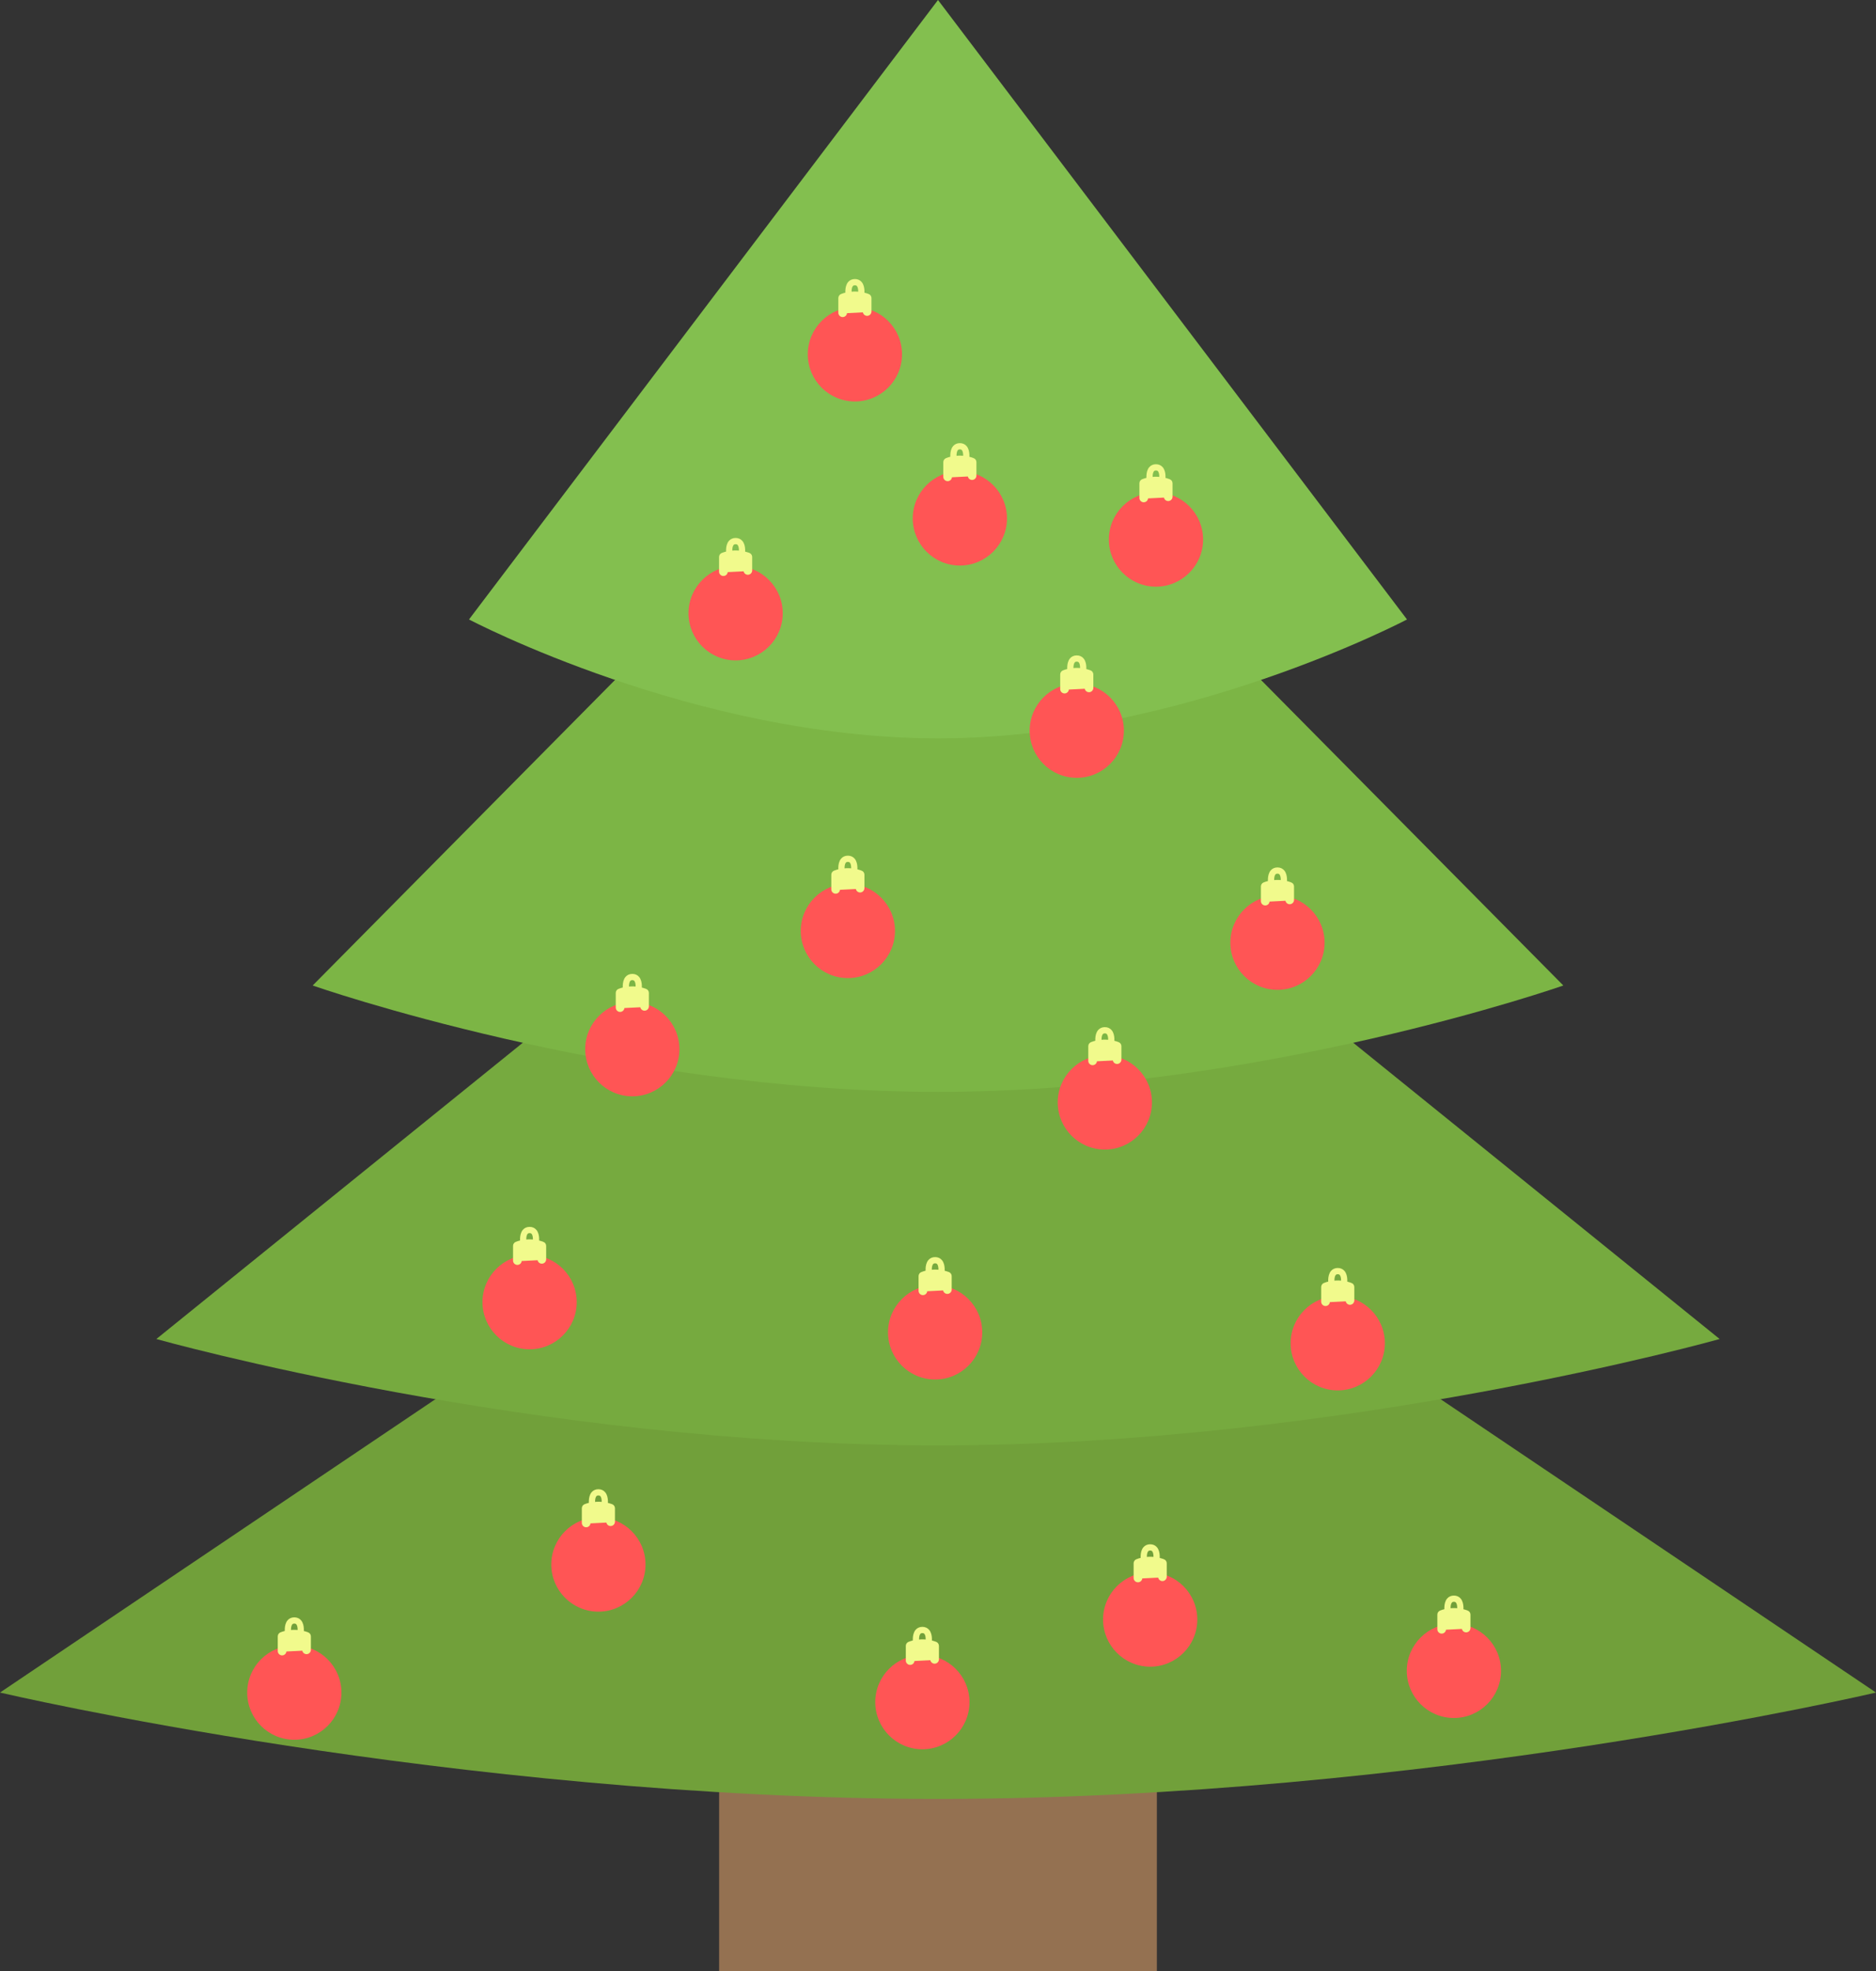 <svg xmlns:inkscape="http://www.inkscape.org/namespaces/inkscape" xmlns:sodipodi="http://sodipodi.sourceforge.net/DTD/sodipodi-0.dtd" xmlns="http://www.w3.org/2000/svg" xmlns:svg="http://www.w3.org/2000/svg" viewBox="0 0 60 63" enable-background="new 0 0 64 64" version="1.1" id="svg5" sodipodi:docname="christmas_tree_decorated.svg" xml:space="preserve" inkscape:version="1.3.2 (091e20ef0f, 2023-11-25)">
  <rect x="0" y="0" width="60" height="63" fill="#333333" stroke="none"/>
  <defs id="defs5"/>
  <sodipodi:namedview id="namedview5" pagecolor="#ffffff" bordercolor="#000000" borderopacity="0.25" inkscape:showpageshadow="2" inkscape:pageopacity="0.0" inkscape:pagecheckerboard="0" inkscape:deskcolor="#d1d1d1" inkscape:zoom="5.7578125" inkscape:cx="-9.5522388" inkscape:cy="38.295794" inkscape:window-width="1680" inkscape:window-height="1013" inkscape:window-x="0" inkscape:window-y="0" inkscape:window-maximized="1" inkscape:current-layer="svg5"/>
  <path fill="#947151" d="M 23,51.1 H 37 V 63 H 23 Z" id="path1"/>
  <path d="M 30,33.9 0,54.1 c 0,0 14.5,3.4 30,3.4 15.5,0 30,-3.4 30,-3.4 z" fill="#71a03a" id="path2"/>
  <path d="M 30,22.6 5,42.8 c 0,0 12.1,3.4 25,3.4 12.9,0 25,-3.4 25,-3.4 z" fill="#76aa3f" id="path3"/>
  <path d="M 30,11.3 10,31.5 c 0,0 9.7,3.4 20,3.4 10.3,0 20,-3.4 20,-3.4 z" fill="#7cb545" id="path4"/>
  <path d="M 30,0 15,19.8 c 0,0 7.2,3.8 15,3.8 7.8,0 15,-3.8 15,-3.8 z" fill="#83bf4f" id="path5"/>
  <g id="g5" transform="matrix(0.043,0,0,0.043,38.754,27.554)">
    <path style="fill:#ff5555;stroke:#ff5555" d="m 48.912,94.5 c -19.048,0 -34.545,-15.497 -34.545,-34.546 0,-19.048 15.497,-34.545 34.545,-34.545 19.048,0 34.546,15.497 34.546,34.545 0,19.049 -15.498,34.546 -34.546,34.546 z m 0,-63.637 c -16.041,0 -29.091,13.051 -29.091,29.091 0,16.041 13.05,29.092 29.091,29.092 16.041,0 29.091,-13.051 29.091,-29.092 0,-16.04 -13.051,-29.091 -29.091,-29.091 z" id="path1-3">
    </path>
    <ellipse style="fill:#ff5555;stroke:#ff5555;stroke-width:0.677;stroke-miterlimit:4.1" id="path6" cx="42.927" cy="31.127" rx="1.065" ry="1.055" transform="matrix(22.995,0,0,23.2,-937.135,-662.453)"/>
    <path style="fill:#ff5555;stroke:#ff5555" d="m 48.992,84.5 c -1.004,0 -1.818,-0.814 -1.818,-1.818 0,-1.004 0.814,-1.818 1.818,-1.818 11.529,0 20.91,-9.379 20.91,-20.909 0,-1.004 0.813,-1.817 1.818,-1.817 1.004,0 1.817,0.813 1.817,1.817 0,13.534 -11.011,24.545 -24.545,24.545 z" id="path2-6">
    </path>
    <path style="fill:#f1fa8c;stroke:#f1fa8c" d="m 58.936,15.573 c -10.909,-3.967 -19.847,-0.097 -20.222,0.071 -0.985,0.438 -1.62,1.414 -1.62,2.492 v 10.909 c 0,1.506 1.221,2.727 2.728,2.727 1.506,0 2.727,-1.221 2.727,-2.727 V 28.908 L 55.29,28.271 c 0.073,1.441 1.254,2.591 2.714,2.591 1.507,0 2.728,-1.221 2.728,-2.727 v -10 c -0.002,-1.146 -0.719,-2.17 -1.796,-2.562 z" id="path3-7">
    </path>
    <path style="fill:#f1fa8c;stroke:#f1fa8c" d="m 53.459,18.137 c -0.107,0 -0.216,-0.01 -0.326,-0.029 -0.987,-0.18 -1.643,-1.125 -1.464,-2.111 v 0 c 0.23,-1.294 0.568,-5.371 -0.863,-7.081 -0.28,-0.335 -0.78,-0.778 -1.894,-0.778 -1.113,0 -1.614,0.443 -1.894,0.778 -1.432,1.71 -1.094,5.787 -0.863,7.081 0.177,0.987 -0.479,1.933 -1.467,2.11 -0.992,0.178 -1.932,-0.477 -2.111,-1.463 -0.123,-0.68 -1.126,-6.733 1.646,-10.057 1.14,-1.365 2.761,-2.087 4.688,-2.087 1.927,0 3.549,0.722 4.689,2.087 2.773,3.323 1.771,9.377 1.646,10.057 -0.159,0.877 -0.925,1.493 -1.787,1.493 z" id="path4-5">
    </path>
  </g>
  <g id="g5-3" transform="matrix(0.043,0,0,0.043,34.868,14.667)">
    <path style="fill:#ff5555;stroke:#ff5555" d="m 48.912,94.5 c -19.048,0 -34.545,-15.497 -34.545,-34.546 0,-19.048 15.497,-34.545 34.545,-34.545 19.048,0 34.546,15.497 34.546,34.545 0,19.049 -15.498,34.546 -34.546,34.546 z m 0,-63.637 c -16.041,0 -29.091,13.051 -29.091,29.091 0,16.041 13.05,29.092 29.091,29.092 16.041,0 29.091,-13.051 29.091,-29.092 0,-16.04 -13.051,-29.091 -29.091,-29.091 z" id="path1-3-5">
    </path>
    <ellipse style="fill:#ff5555;stroke:#ff5555;stroke-width:0.677;stroke-miterlimit:4.1" id="path6-6" cx="42.927" cy="31.127" rx="1.065" ry="1.055" transform="matrix(22.995,0,0,23.2,-937.135,-662.453)"/>
    <path style="fill:#ff5555;stroke:#ff5555" d="m 48.992,84.5 c -1.004,0 -1.818,-0.814 -1.818,-1.818 0,-1.004 0.814,-1.818 1.818,-1.818 11.529,0 20.91,-9.379 20.91,-20.909 0,-1.004 0.813,-1.817 1.818,-1.817 1.004,0 1.817,0.813 1.817,1.817 0,13.534 -11.011,24.545 -24.545,24.545 z" id="path2-6-2">
    </path>
    <path style="fill:#f1fa8c;stroke:#f1fa8c" d="m 58.936,15.573 c -10.909,-3.967 -19.847,-0.097 -20.222,0.071 -0.985,0.438 -1.62,1.414 -1.62,2.492 v 10.909 c 0,1.506 1.221,2.727 2.728,2.727 1.506,0 2.727,-1.221 2.727,-2.727 V 28.908 L 55.29,28.271 c 0.073,1.441 1.254,2.591 2.714,2.591 1.507,0 2.728,-1.221 2.728,-2.727 v -10 c -0.002,-1.146 -0.719,-2.17 -1.796,-2.562 z" id="path3-7-9">
    </path>
    <path style="fill:#f1fa8c;stroke:#f1fa8c" d="m 53.459,18.137 c -0.107,0 -0.216,-0.01 -0.326,-0.029 -0.987,-0.18 -1.643,-1.125 -1.464,-2.111 v 0 c 0.23,-1.294 0.568,-5.371 -0.863,-7.081 -0.28,-0.335 -0.78,-0.778 -1.894,-0.778 -1.113,0 -1.614,0.443 -1.894,0.778 -1.432,1.71 -1.094,5.787 -0.863,7.081 0.177,0.987 -0.479,1.933 -1.467,2.11 -0.992,0.178 -1.932,-0.477 -2.111,-1.463 -0.123,-0.68 -1.126,-6.733 1.646,-10.057 1.14,-1.365 2.761,-2.087 4.688,-2.087 1.927,0 3.549,0.722 4.689,2.087 2.773,3.323 1.771,9.377 1.646,10.057 -0.159,0.877 -0.925,1.493 -1.787,1.493 z" id="path4-5-1">
    </path>
  </g>
  <g id="g5-2" transform="matrix(0.043,0,0,0.043,21.424,17.023)">
    <path style="fill:#ff5555;stroke:#ff5555" d="m 48.912,94.5 c -19.048,0 -34.545,-15.497 -34.545,-34.546 0,-19.048 15.497,-34.545 34.545,-34.545 19.048,0 34.546,15.497 34.546,34.545 0,19.049 -15.498,34.546 -34.546,34.546 z m 0,-63.637 c -16.041,0 -29.091,13.051 -29.091,29.091 0,16.041 13.05,29.092 29.091,29.092 16.041,0 29.091,-13.051 29.091,-29.092 0,-16.04 -13.051,-29.091 -29.091,-29.091 z" id="path1-3-7">
    </path>
    <ellipse style="fill:#ff5555;stroke:#ff5555;stroke-width:0.677;stroke-miterlimit:4.1" id="path6-0" cx="42.927" cy="31.127" rx="1.065" ry="1.055" transform="matrix(22.995,0,0,23.2,-937.135,-662.453)"/>
    <path style="fill:#ff5555;stroke:#ff5555" d="m 48.992,84.5 c -1.004,0 -1.818,-0.814 -1.818,-1.818 0,-1.004 0.814,-1.818 1.818,-1.818 11.529,0 20.91,-9.379 20.91,-20.909 0,-1.004 0.813,-1.817 1.818,-1.817 1.004,0 1.817,0.813 1.817,1.817 0,13.534 -11.011,24.545 -24.545,24.545 z" id="path2-6-9">
    </path>
    <path style="fill:#f1fa8c;stroke:#f1fa8c" d="m 58.936,15.573 c -10.909,-3.967 -19.847,-0.097 -20.222,0.071 -0.985,0.438 -1.62,1.414 -1.62,2.492 v 10.909 c 0,1.506 1.221,2.727 2.728,2.727 1.506,0 2.727,-1.221 2.727,-2.727 V 28.908 L 55.29,28.271 c 0.073,1.441 1.254,2.591 2.714,2.591 1.507,0 2.728,-1.221 2.728,-2.727 v -10 c -0.002,-1.146 -0.719,-2.17 -1.796,-2.562 z" id="path3-7-3">
    </path>
    <path style="fill:#f1fa8c;stroke:#f1fa8c" d="m 53.459,18.137 c -0.107,0 -0.216,-0.01 -0.326,-0.029 -0.987,-0.18 -1.643,-1.125 -1.464,-2.111 v 0 c 0.23,-1.294 0.568,-5.371 -0.863,-7.081 -0.28,-0.335 -0.78,-0.778 -1.894,-0.778 -1.113,0 -1.614,0.443 -1.894,0.778 -1.432,1.71 -1.094,5.787 -0.863,7.081 0.177,0.987 -0.479,1.933 -1.467,2.11 -0.992,0.178 -1.932,-0.477 -2.111,-1.463 -0.123,-0.68 -1.126,-6.733 1.646,-10.057 1.14,-1.365 2.761,-2.087 4.688,-2.087 1.927,0 3.549,0.722 4.689,2.087 2.773,3.323 1.771,9.377 1.646,10.057 -0.159,0.877 -0.925,1.493 -1.787,1.493 z" id="path4-5-6">
    </path>
  </g>
  <g id="g5-17" transform="matrix(0.043,0,0,0.043,32.335,20.777)">
    <path style="fill:#ff5555;stroke:#ff5555" d="m 48.912,94.5 c -19.048,0 -34.545,-15.497 -34.545,-34.546 0,-19.048 15.497,-34.545 34.545,-34.545 19.048,0 34.546,15.497 34.546,34.545 0,19.049 -15.498,34.546 -34.546,34.546 z m 0,-63.637 c -16.041,0 -29.091,13.051 -29.091,29.091 0,16.041 13.05,29.092 29.091,29.092 16.041,0 29.091,-13.051 29.091,-29.092 0,-16.04 -13.051,-29.091 -29.091,-29.091 z" id="path1-3-71">
    </path>
    <ellipse style="fill:#ff5555;stroke:#ff5555;stroke-width:0.677;stroke-miterlimit:4.1" id="path6-159" cx="42.927" cy="31.127" rx="1.065" ry="1.055" transform="matrix(22.995,0,0,23.2,-937.135,-662.453)"/>
    <path style="fill:#ff5555;stroke:#ff5555" d="m 48.992,84.5 c -1.004,0 -1.818,-0.814 -1.818,-1.818 0,-1.004 0.814,-1.818 1.818,-1.818 11.529,0 20.91,-9.379 20.91,-20.909 0,-1.004 0.813,-1.817 1.818,-1.817 1.004,0 1.817,0.813 1.817,1.817 0,13.534 -11.011,24.545 -24.545,24.545 z" id="path2-6-77">
    </path>
    <path style="fill:#f1fa8c;stroke:#f1fa8c" d="m 58.936,15.573 c -10.909,-3.967 -19.847,-0.097 -20.222,0.071 -0.985,0.438 -1.62,1.414 -1.62,2.492 v 10.909 c 0,1.506 1.221,2.727 2.728,2.727 1.506,0 2.727,-1.221 2.727,-2.727 V 28.908 L 55.29,28.271 c 0.073,1.441 1.254,2.591 2.714,2.591 1.507,0 2.728,-1.221 2.728,-2.727 v -10 c -0.002,-1.146 -0.719,-2.17 -1.796,-2.562 z" id="path3-7-6">
    </path>
    <path style="fill:#f1fa8c;stroke:#f1fa8c" d="m 53.459,18.137 c -0.107,0 -0.216,-0.01 -0.326,-0.029 -0.987,-0.18 -1.643,-1.125 -1.464,-2.111 v 0 c 0.23,-1.294 0.568,-5.371 -0.863,-7.081 -0.28,-0.335 -0.78,-0.778 -1.894,-0.778 -1.113,0 -1.614,0.443 -1.894,0.778 -1.432,1.71 -1.094,5.787 -0.863,7.081 0.177,0.987 -0.479,1.933 -1.467,2.11 -0.992,0.178 -1.932,-0.477 -2.111,-1.463 -0.123,-0.68 -1.126,-6.733 1.646,-10.057 1.14,-1.365 2.761,-2.087 4.688,-2.087 1.927,0 3.549,0.722 4.689,2.087 2.773,3.323 1.771,9.377 1.646,10.057 -0.159,0.877 -0.925,1.493 -1.787,1.493 z" id="path4-5-73">
    </path>
  </g>
  <g id="g5-0" transform="matrix(0.043,0,0,0.043,25.239,8.747)">
    <path style="fill:#ff5555;stroke:#ff5555" d="m 48.912,94.5 c -19.048,0 -34.545,-15.497 -34.545,-34.546 0,-19.048 15.497,-34.545 34.545,-34.545 19.048,0 34.546,15.497 34.546,34.545 0,19.049 -15.498,34.546 -34.546,34.546 z m 0,-63.637 c -16.041,0 -29.091,13.051 -29.091,29.091 0,16.041 13.05,29.092 29.091,29.092 16.041,0 29.091,-13.051 29.091,-29.092 0,-16.04 -13.051,-29.091 -29.091,-29.091 z" id="path1-3-6">
    </path>
    <ellipse style="fill:#ff5555;stroke:#ff5555;stroke-width:0.677;stroke-miterlimit:4.1" id="path6-2" cx="42.927" cy="31.127" rx="1.065" ry="1.055" transform="matrix(22.995,0,0,23.2,-937.135,-662.453)"/>
    <path style="fill:#ff5555;stroke:#ff5555" d="m 48.992,84.5 c -1.004,0 -1.818,-0.814 -1.818,-1.818 0,-1.004 0.814,-1.818 1.818,-1.818 11.529,0 20.91,-9.379 20.91,-20.909 0,-1.004 0.813,-1.817 1.818,-1.817 1.004,0 1.817,0.813 1.817,1.817 0,13.534 -11.011,24.545 -24.545,24.545 z" id="path2-6-6">
    </path>
    <path style="fill:#f1fa8c;stroke:#f1fa8c" d="m 58.936,15.573 c -10.909,-3.967 -19.847,-0.097 -20.222,0.071 -0.985,0.438 -1.62,1.414 -1.62,2.492 v 10.909 c 0,1.506 1.221,2.727 2.728,2.727 1.506,0 2.727,-1.221 2.727,-2.727 V 28.908 L 55.29,28.271 c 0.073,1.441 1.254,2.591 2.714,2.591 1.507,0 2.728,-1.221 2.728,-2.727 v -10 c -0.002,-1.146 -0.719,-2.17 -1.796,-2.562 z" id="path3-7-1">
    </path>
    <path style="fill:#f1fa8c;stroke:#f1fa8c" d="m 53.459,18.137 c -0.107,0 -0.216,-0.01 -0.326,-0.029 -0.987,-0.18 -1.643,-1.125 -1.464,-2.111 v 0 c 0.23,-1.294 0.568,-5.371 -0.863,-7.081 -0.28,-0.335 -0.78,-0.778 -1.894,-0.778 -1.113,0 -1.614,0.443 -1.894,0.778 -1.432,1.71 -1.094,5.787 -0.863,7.081 0.177,0.987 -0.479,1.933 -1.467,2.11 -0.992,0.178 -1.932,-0.477 -2.111,-1.463 -0.123,-0.68 -1.126,-6.733 1.646,-10.057 1.14,-1.365 2.761,-2.087 4.688,-2.087 1.927,0 3.549,0.722 4.689,2.087 2.773,3.323 1.771,9.377 1.646,10.057 -0.159,0.877 -0.925,1.493 -1.787,1.493 z" id="path4-5-8">
    </path>
  </g>
  <g id="g5-65" transform="matrix(0.043,0,0,0.043,28.596,13.992)">
    <path style="fill:#ff5555;stroke:#ff5555" d="m 48.912,94.5 c -19.048,0 -34.545,-15.497 -34.545,-34.546 0,-19.048 15.497,-34.545 34.545,-34.545 19.048,0 34.546,15.497 34.546,34.545 0,19.049 -15.498,34.546 -34.546,34.546 z m 0,-63.637 c -16.041,0 -29.091,13.051 -29.091,29.091 0,16.041 13.05,29.092 29.091,29.092 16.041,0 29.091,-13.051 29.091,-29.092 0,-16.04 -13.051,-29.091 -29.091,-29.091 z" id="path1-3-63">
    </path>
    <ellipse style="fill:#ff5555;stroke:#ff5555;stroke-width:0.677;stroke-miterlimit:4.1" id="path6-94" cx="42.927" cy="31.127" rx="1.065" ry="1.055" transform="matrix(22.995,0,0,23.2,-937.135,-662.453)"/>
    <path style="fill:#ff5555;stroke:#ff5555" d="m 48.992,84.5 c -1.004,0 -1.818,-0.814 -1.818,-1.818 0,-1.004 0.814,-1.818 1.818,-1.818 11.529,0 20.91,-9.379 20.91,-20.909 0,-1.004 0.813,-1.817 1.818,-1.817 1.004,0 1.817,0.813 1.817,1.817 0,13.534 -11.011,24.545 -24.545,24.545 z" id="path2-6-8">
    </path>
    <path style="fill:#f1fa8c;stroke:#f1fa8c" d="m 58.936,15.573 c -10.909,-3.967 -19.847,-0.097 -20.222,0.071 -0.985,0.438 -1.62,1.414 -1.62,2.492 v 10.909 c 0,1.506 1.221,2.727 2.728,2.727 1.506,0 2.727,-1.221 2.727,-2.727 V 28.908 L 55.29,28.271 c 0.073,1.441 1.254,2.591 2.714,2.591 1.507,0 2.728,-1.221 2.728,-2.727 v -10 c -0.002,-1.146 -0.719,-2.17 -1.796,-2.562 z" id="path3-7-12">
    </path>
    <path style="fill:#f1fa8c;stroke:#f1fa8c" d="m 53.459,18.137 c -0.107,0 -0.216,-0.01 -0.326,-0.029 -0.987,-0.18 -1.643,-1.125 -1.464,-2.111 v 0 c 0.23,-1.294 0.568,-5.371 -0.863,-7.081 -0.28,-0.335 -0.78,-0.778 -1.894,-0.778 -1.113,0 -1.614,0.443 -1.894,0.778 -1.432,1.71 -1.094,5.787 -0.863,7.081 0.177,0.987 -0.479,1.933 -1.467,2.11 -0.992,0.178 -1.932,-0.477 -2.111,-1.463 -0.123,-0.68 -1.126,-6.733 1.646,-10.057 1.14,-1.365 2.761,-2.087 4.688,-2.087 1.927,0 3.549,0.722 4.689,2.087 2.773,3.323 1.771,9.377 1.646,10.057 -0.159,0.877 -0.925,1.493 -1.787,1.493 z" id="path4-5-93">
    </path>
  </g>
  <g id="g5-7" transform="matrix(0.043,0,0,0.043,25.014,27.178)">
    <path style="fill:#ff5555;stroke:#ff5555" d="m 48.912,94.5 c -19.048,0 -34.545,-15.497 -34.545,-34.546 0,-19.048 15.497,-34.545 34.545,-34.545 19.048,0 34.546,15.497 34.546,34.545 0,19.049 -15.498,34.546 -34.546,34.546 z m 0,-63.637 c -16.041,0 -29.091,13.051 -29.091,29.091 0,16.041 13.05,29.092 29.091,29.092 16.041,0 29.091,-13.051 29.091,-29.092 0,-16.04 -13.051,-29.091 -29.091,-29.091 z" id="path1-3-9">
    </path>
    <ellipse style="fill:#ff5555;stroke:#ff5555;stroke-width:0.677;stroke-miterlimit:4.1" id="path6-20" cx="42.927" cy="31.127" rx="1.065" ry="1.055" transform="matrix(22.995,0,0,23.2,-937.135,-662.453)"/>
    <path style="fill:#ff5555;stroke:#ff5555" d="m 48.992,84.5 c -1.004,0 -1.818,-0.814 -1.818,-1.818 0,-1.004 0.814,-1.818 1.818,-1.818 11.529,0 20.91,-9.379 20.91,-20.909 0,-1.004 0.813,-1.817 1.818,-1.817 1.004,0 1.817,0.813 1.817,1.817 0,13.534 -11.011,24.545 -24.545,24.545 z" id="path2-6-23">
    </path>
    <path style="fill:#f1fa8c;stroke:#f1fa8c" d="m 58.936,15.573 c -10.909,-3.967 -19.847,-0.097 -20.222,0.071 -0.985,0.438 -1.62,1.414 -1.62,2.492 v 10.909 c 0,1.506 1.221,2.727 2.728,2.727 1.506,0 2.727,-1.221 2.727,-2.727 V 28.908 L 55.29,28.271 c 0.073,1.441 1.254,2.591 2.714,2.591 1.507,0 2.728,-1.221 2.728,-2.727 v -10 c -0.002,-1.146 -0.719,-2.17 -1.796,-2.562 z" id="path3-7-7">
    </path>
    <path style="fill:#f1fa8c;stroke:#f1fa8c" d="m 53.459,18.137 c -0.107,0 -0.216,-0.01 -0.326,-0.029 -0.987,-0.18 -1.643,-1.125 -1.464,-2.111 v 0 c 0.23,-1.294 0.568,-5.371 -0.863,-7.081 -0.28,-0.335 -0.78,-0.778 -1.894,-0.778 -1.113,0 -1.614,0.443 -1.894,0.778 -1.432,1.71 -1.094,5.787 -0.863,7.081 0.177,0.987 -0.479,1.933 -1.467,2.11 -0.992,0.178 -1.932,-0.477 -2.111,-1.463 -0.123,-0.68 -1.126,-6.733 1.646,-10.057 1.14,-1.365 2.761,-2.087 4.688,-2.087 1.927,0 3.549,0.722 4.689,2.087 2.773,3.323 1.771,9.377 1.646,10.057 -0.159,0.877 -0.925,1.493 -1.787,1.493 z" id="path4-5-5">
    </path>
  </g>
  <g id="g5-9" transform="matrix(0.043,0,0,0.043,18.12,30.957)">
    <path style="fill:#ff5555;stroke:#ff5555" d="m 48.912,94.5 c -19.048,0 -34.545,-15.497 -34.545,-34.546 0,-19.048 15.497,-34.545 34.545,-34.545 19.048,0 34.546,15.497 34.546,34.545 0,19.049 -15.498,34.546 -34.546,34.546 z m 0,-63.637 c -16.041,0 -29.091,13.051 -29.091,29.091 0,16.041 13.05,29.092 29.091,29.092 16.041,0 29.091,-13.051 29.091,-29.092 0,-16.04 -13.051,-29.091 -29.091,-29.091 z" id="path1-3-2">
    </path>
    <ellipse style="fill:#ff5555;stroke:#ff5555;stroke-width:0.677;stroke-miterlimit:4.1" id="path6-28" cx="42.927" cy="31.127" rx="1.065" ry="1.055" transform="matrix(22.995,0,0,23.2,-937.135,-662.453)"/>
    <path style="fill:#ff5555;stroke:#ff5555" d="m 48.992,84.5 c -1.004,0 -1.818,-0.814 -1.818,-1.818 0,-1.004 0.814,-1.818 1.818,-1.818 11.529,0 20.91,-9.379 20.91,-20.909 0,-1.004 0.813,-1.817 1.818,-1.817 1.004,0 1.817,0.813 1.817,1.817 0,13.534 -11.011,24.545 -24.545,24.545 z" id="path2-6-97">
    </path>
    <path style="fill:#f1fa8c;stroke:#f1fa8c" d="m 58.936,15.573 c -10.909,-3.967 -19.847,-0.097 -20.222,0.071 -0.985,0.438 -1.62,1.414 -1.62,2.492 v 10.909 c 0,1.506 1.221,2.727 2.728,2.727 1.506,0 2.727,-1.221 2.727,-2.727 V 28.908 L 55.29,28.271 c 0.073,1.441 1.254,2.591 2.714,2.591 1.507,0 2.728,-1.221 2.728,-2.727 v -10 c -0.002,-1.146 -0.719,-2.17 -1.796,-2.562 z" id="path3-7-36">
    </path>
    <path style="fill:#f1fa8c;stroke:#f1fa8c" d="m 53.459,18.137 c -0.107,0 -0.216,-0.01 -0.326,-0.029 -0.987,-0.18 -1.643,-1.125 -1.464,-2.111 v 0 c 0.23,-1.294 0.568,-5.371 -0.863,-7.081 -0.28,-0.335 -0.78,-0.778 -1.894,-0.778 -1.113,0 -1.614,0.443 -1.894,0.778 -1.432,1.71 -1.094,5.787 -0.863,7.081 0.177,0.987 -0.479,1.933 -1.467,2.11 -0.992,0.178 -1.932,-0.477 -2.111,-1.463 -0.123,-0.68 -1.126,-6.733 1.646,-10.057 1.14,-1.365 2.761,-2.087 4.688,-2.087 1.927,0 3.549,0.722 4.689,2.087 2.773,3.323 1.771,9.377 1.646,10.057 -0.159,0.877 -0.925,1.493 -1.787,1.493 z" id="path4-5-12">
    </path>
  </g>
  <g id="g5-93" transform="matrix(0.043,0,0,0.043,33.233,32.659)">
    <path style="fill:#ff5555;stroke:#ff5555" d="m 48.912,94.5 c -19.048,0 -34.545,-15.497 -34.545,-34.546 0,-19.048 15.497,-34.545 34.545,-34.545 19.048,0 34.546,15.497 34.546,34.545 0,19.049 -15.498,34.546 -34.546,34.546 z m 0,-63.637 c -16.041,0 -29.091,13.051 -29.091,29.091 0,16.041 13.05,29.092 29.091,29.092 16.041,0 29.091,-13.051 29.091,-29.092 0,-16.04 -13.051,-29.091 -29.091,-29.091 z" id="path1-3-1">
    </path>
    <ellipse style="fill:#ff5555;stroke:#ff5555;stroke-width:0.677;stroke-miterlimit:4.1" id="path6-9" cx="42.927" cy="31.127" rx="1.065" ry="1.055" transform="matrix(22.995,0,0,23.2,-937.135,-662.453)"/>
    <path style="fill:#ff5555;stroke:#ff5555" d="m 48.992,84.5 c -1.004,0 -1.818,-0.814 -1.818,-1.818 0,-1.004 0.814,-1.818 1.818,-1.818 11.529,0 20.91,-9.379 20.91,-20.909 0,-1.004 0.813,-1.817 1.818,-1.817 1.004,0 1.817,0.813 1.817,1.817 0,13.534 -11.011,24.545 -24.545,24.545 z" id="path2-6-4">
    </path>
    <path style="fill:#f1fa8c;stroke:#f1fa8c" d="m 58.936,15.573 c -10.909,-3.967 -19.847,-0.097 -20.222,0.071 -0.985,0.438 -1.62,1.414 -1.62,2.492 v 10.909 c 0,1.506 1.221,2.727 2.728,2.727 1.506,0 2.727,-1.221 2.727,-2.727 V 28.908 L 55.29,28.271 c 0.073,1.441 1.254,2.591 2.714,2.591 1.507,0 2.728,-1.221 2.728,-2.727 v -10 c -0.002,-1.146 -0.719,-2.17 -1.796,-2.562 z" id="path3-7-78">
    </path>
    <path style="fill:#f1fa8c;stroke:#f1fa8c" d="m 53.459,18.137 c -0.107,0 -0.216,-0.01 -0.326,-0.029 -0.987,-0.18 -1.643,-1.125 -1.464,-2.111 v 0 c 0.23,-1.294 0.568,-5.371 -0.863,-7.081 -0.28,-0.335 -0.78,-0.778 -1.894,-0.778 -1.113,0 -1.614,0.443 -1.894,0.778 -1.432,1.71 -1.094,5.787 -0.863,7.081 0.177,0.987 -0.479,1.933 -1.467,2.11 -0.992,0.178 -1.932,-0.477 -2.111,-1.463 -0.123,-0.68 -1.126,-6.733 1.646,-10.057 1.14,-1.365 2.761,-2.087 4.688,-2.087 1.927,0 3.549,0.722 4.689,2.087 2.773,3.323 1.771,9.377 1.646,10.057 -0.159,0.877 -0.925,1.493 -1.787,1.493 z" id="path4-5-4">
    </path>
  </g>
  <g id="g5-5" transform="matrix(0.043,0,0,0.043,27.805,40.009)">
    <path style="fill:#ff5555;stroke:#ff5555" d="m 48.912,94.5 c -19.048,0 -34.545,-15.497 -34.545,-34.546 0,-19.048 15.497,-34.545 34.545,-34.545 19.048,0 34.546,15.497 34.546,34.545 0,19.049 -15.498,34.546 -34.546,34.546 z m 0,-63.637 c -16.041,0 -29.091,13.051 -29.091,29.091 0,16.041 13.05,29.092 29.091,29.092 16.041,0 29.091,-13.051 29.091,-29.092 0,-16.04 -13.051,-29.091 -29.091,-29.091 z" id="path1-3-0">
    </path>
    <ellipse style="fill:#ff5555;stroke:#ff5555;stroke-width:0.677;stroke-miterlimit:4.1" id="path6-3" cx="42.927" cy="31.127" rx="1.065" ry="1.055" transform="matrix(22.995,0,0,23.2,-937.135,-662.453)"/>
    <path style="fill:#ff5555;stroke:#ff5555" d="m 48.992,84.5 c -1.004,0 -1.818,-0.814 -1.818,-1.818 0,-1.004 0.814,-1.818 1.818,-1.818 11.529,0 20.91,-9.379 20.91,-20.909 0,-1.004 0.813,-1.817 1.818,-1.817 1.004,0 1.817,0.813 1.817,1.817 0,13.534 -11.011,24.545 -24.545,24.545 z" id="path2-6-61">
    </path>
    <path style="fill:#f1fa8c;stroke:#f1fa8c" d="m 58.936,15.573 c -10.909,-3.967 -19.847,-0.097 -20.222,0.071 -0.985,0.438 -1.62,1.414 -1.62,2.492 v 10.909 c 0,1.506 1.221,2.727 2.728,2.727 1.506,0 2.727,-1.221 2.727,-2.727 V 28.908 L 55.29,28.271 c 0.073,1.441 1.254,2.591 2.714,2.591 1.507,0 2.728,-1.221 2.728,-2.727 v -10 c -0.002,-1.146 -0.719,-2.17 -1.796,-2.562 z" id="path3-7-0">
    </path>
    <path style="fill:#f1fa8c;stroke:#f1fa8c" d="m 53.459,18.137 c -0.107,0 -0.216,-0.01 -0.326,-0.029 -0.987,-0.18 -1.643,-1.125 -1.464,-2.111 v 0 c 0.23,-1.294 0.568,-5.371 -0.863,-7.081 -0.28,-0.335 -0.78,-0.778 -1.894,-0.778 -1.113,0 -1.614,0.443 -1.894,0.778 -1.432,1.71 -1.094,5.787 -0.863,7.081 0.177,0.987 -0.479,1.933 -1.467,2.11 -0.992,0.178 -1.932,-0.477 -2.111,-1.463 -0.123,-0.68 -1.126,-6.733 1.646,-10.057 1.14,-1.365 2.761,-2.087 4.688,-2.087 1.927,0 3.549,0.722 4.689,2.087 2.773,3.323 1.771,9.377 1.646,10.057 -0.159,0.877 -0.925,1.493 -1.787,1.493 z" id="path4-5-63">
    </path>
  </g>
  <g id="g5-54" transform="matrix(0.043,0,0,0.043,17.035,47.429)">
    <path style="fill:#ff5555;stroke:#ff5555" d="m 48.912,94.5 c -19.048,0 -34.545,-15.497 -34.545,-34.546 0,-19.048 15.497,-34.545 34.545,-34.545 19.048,0 34.546,15.497 34.546,34.545 0,19.049 -15.498,34.546 -34.546,34.546 z m 0,-63.637 c -16.041,0 -29.091,13.051 -29.091,29.091 0,16.041 13.05,29.092 29.091,29.092 16.041,0 29.091,-13.051 29.091,-29.092 0,-16.04 -13.051,-29.091 -29.091,-29.091 z" id="path1-3-74">
    </path>
    <ellipse style="fill:#ff5555;stroke:#ff5555;stroke-width:0.677;stroke-miterlimit:4.1" id="path6-4" cx="42.927" cy="31.127" rx="1.065" ry="1.055" transform="matrix(22.995,0,0,23.2,-937.135,-662.453)"/>
    <path style="fill:#ff5555;stroke:#ff5555" d="m 48.992,84.5 c -1.004,0 -1.818,-0.814 -1.818,-1.818 0,-1.004 0.814,-1.818 1.818,-1.818 11.529,0 20.91,-9.379 20.91,-20.909 0,-1.004 0.813,-1.817 1.818,-1.817 1.004,0 1.817,0.813 1.817,1.817 0,13.534 -11.011,24.545 -24.545,24.545 z" id="path2-6-3">
    </path>
    <path style="fill:#f1fa8c;stroke:#f1fa8c" d="m 58.936,15.573 c -10.909,-3.967 -19.847,-0.097 -20.222,0.071 -0.985,0.438 -1.62,1.414 -1.62,2.492 v 10.909 c 0,1.506 1.221,2.727 2.728,2.727 1.506,0 2.727,-1.221 2.727,-2.727 V 28.908 L 55.29,28.271 c 0.073,1.441 1.254,2.591 2.714,2.591 1.507,0 2.728,-1.221 2.728,-2.727 v -10 c -0.002,-1.146 -0.719,-2.17 -1.796,-2.562 z" id="path3-7-07">
    </path>
    <path style="fill:#f1fa8c;stroke:#f1fa8c" d="m 53.459,18.137 c -0.107,0 -0.216,-0.01 -0.326,-0.029 -0.987,-0.18 -1.643,-1.125 -1.464,-2.111 v 0 c 0.23,-1.294 0.568,-5.371 -0.863,-7.081 -0.28,-0.335 -0.78,-0.778 -1.894,-0.778 -1.113,0 -1.614,0.443 -1.894,0.778 -1.432,1.71 -1.094,5.787 -0.863,7.081 0.177,0.987 -0.479,1.933 -1.467,2.11 -0.992,0.178 -1.932,-0.477 -2.111,-1.463 -0.123,-0.68 -1.126,-6.733 1.646,-10.057 1.14,-1.365 2.761,-2.087 4.688,-2.087 1.927,0 3.549,0.722 4.689,2.087 2.773,3.323 1.771,9.377 1.646,10.057 -0.159,0.877 -0.925,1.493 -1.787,1.493 z" id="path4-5-86">
    </path>
  </g>
  <g id="g5-8" transform="matrix(0.043,0,0,0.043,34.683,49.188)">
    <path style="fill:#ff5555;stroke:#ff5555" d="m 48.912,94.5 c -19.048,0 -34.545,-15.497 -34.545,-34.546 0,-19.048 15.497,-34.545 34.545,-34.545 19.048,0 34.546,15.497 34.546,34.545 0,19.049 -15.498,34.546 -34.546,34.546 z m 0,-63.637 c -16.041,0 -29.091,13.051 -29.091,29.091 0,16.041 13.05,29.092 29.091,29.092 16.041,0 29.091,-13.051 29.091,-29.092 0,-16.04 -13.051,-29.091 -29.091,-29.091 z" id="path1-3-8">
    </path>
    <ellipse style="fill:#ff5555;stroke:#ff5555;stroke-width:0.677;stroke-miterlimit:4.1" id="path6-43" cx="42.927" cy="31.127" rx="1.065" ry="1.055" transform="matrix(22.995,0,0,23.2,-937.135,-662.453)"/>
    <path style="fill:#ff5555;stroke:#ff5555" d="m 48.992,84.5 c -1.004,0 -1.818,-0.814 -1.818,-1.818 0,-1.004 0.814,-1.818 1.818,-1.818 11.529,0 20.91,-9.379 20.91,-20.909 0,-1.004 0.813,-1.817 1.818,-1.817 1.004,0 1.817,0.813 1.817,1.817 0,13.534 -11.011,24.545 -24.545,24.545 z" id="path2-6-1">
    </path>
    <path style="fill:#f1fa8c;stroke:#f1fa8c" d="m 58.936,15.573 c -10.909,-3.967 -19.847,-0.097 -20.222,0.071 -0.985,0.438 -1.62,1.414 -1.62,2.492 v 10.909 c 0,1.506 1.221,2.727 2.728,2.727 1.506,0 2.727,-1.221 2.727,-2.727 V 28.908 L 55.29,28.271 c 0.073,1.441 1.254,2.591 2.714,2.591 1.507,0 2.728,-1.221 2.728,-2.727 v -10 c -0.002,-1.146 -0.719,-2.17 -1.796,-2.562 z" id="path3-7-49">
    </path>
    <path style="fill:#f1fa8c;stroke:#f1fa8c" d="m 53.459,18.137 c -0.107,0 -0.216,-0.01 -0.326,-0.029 -0.987,-0.18 -1.643,-1.125 -1.464,-2.111 v 0 c 0.23,-1.294 0.568,-5.371 -0.863,-7.081 -0.28,-0.335 -0.78,-0.778 -1.894,-0.778 -1.113,0 -1.614,0.443 -1.894,0.778 -1.432,1.71 -1.094,5.787 -0.863,7.081 0.177,0.987 -0.479,1.933 -1.467,2.11 -0.992,0.178 -1.932,-0.477 -2.111,-1.463 -0.123,-0.68 -1.126,-6.733 1.646,-10.057 1.14,-1.365 2.761,-2.087 4.688,-2.087 1.927,0 3.549,0.722 4.689,2.087 2.773,3.323 1.771,9.377 1.646,10.057 -0.159,0.877 -0.925,1.493 -1.787,1.493 z" id="path4-5-20">
    </path>
  </g>
  <g id="g5-68" transform="matrix(0.043,0,0,0.043,7.31,51.524)">
    <path style="fill:#ff5555;stroke:#ff5555" d="m 48.912,94.5 c -19.048,0 -34.545,-15.497 -34.545,-34.546 0,-19.048 15.497,-34.545 34.545,-34.545 19.048,0 34.546,15.497 34.546,34.545 0,19.049 -15.498,34.546 -34.546,34.546 z m 0,-63.637 c -16.041,0 -29.091,13.051 -29.091,29.091 0,16.041 13.05,29.092 29.091,29.092 16.041,0 29.091,-13.051 29.091,-29.092 0,-16.04 -13.051,-29.091 -29.091,-29.091 z" id="path1-3-92">
    </path>
    <ellipse style="fill:#ff5555;stroke:#ff5555;stroke-width:0.677;stroke-miterlimit:4.1" id="path6-66" cx="42.927" cy="31.127" rx="1.065" ry="1.055" transform="matrix(22.995,0,0,23.2,-937.135,-662.453)"/>
    <path style="fill:#ff5555;stroke:#ff5555" d="m 48.992,84.5 c -1.004,0 -1.818,-0.814 -1.818,-1.818 0,-1.004 0.814,-1.818 1.818,-1.818 11.529,0 20.91,-9.379 20.91,-20.909 0,-1.004 0.813,-1.817 1.818,-1.817 1.004,0 1.817,0.813 1.817,1.817 0,13.534 -11.011,24.545 -24.545,24.545 z" id="path2-6-49">
    </path>
    <path style="fill:#f1fa8c;stroke:#f1fa8c" d="m 58.936,15.573 c -10.909,-3.967 -19.847,-0.097 -20.222,0.071 -0.985,0.438 -1.62,1.414 -1.62,2.492 v 10.909 c 0,1.506 1.221,2.727 2.728,2.727 1.506,0 2.727,-1.221 2.727,-2.727 V 28.908 L 55.29,28.271 c 0.073,1.441 1.254,2.591 2.714,2.591 1.507,0 2.728,-1.221 2.728,-2.727 v -10 c -0.002,-1.146 -0.719,-2.17 -1.796,-2.562 z" id="path3-7-5">
    </path>
    <path style="fill:#f1fa8c;stroke:#f1fa8c" d="m 53.459,18.137 c -0.107,0 -0.216,-0.01 -0.326,-0.029 -0.987,-0.18 -1.643,-1.125 -1.464,-2.111 v 0 c 0.23,-1.294 0.568,-5.371 -0.863,-7.081 -0.28,-0.335 -0.78,-0.778 -1.894,-0.778 -1.113,0 -1.614,0.443 -1.894,0.778 -1.432,1.71 -1.094,5.787 -0.863,7.081 0.177,0.987 -0.479,1.933 -1.467,2.11 -0.992,0.178 -1.932,-0.477 -2.111,-1.463 -0.123,-0.68 -1.126,-6.733 1.646,-10.057 1.14,-1.365 2.761,-2.087 4.688,-2.087 1.927,0 3.549,0.722 4.689,2.087 2.773,3.323 1.771,9.377 1.646,10.057 -0.159,0.877 -0.925,1.493 -1.787,1.493 z" id="path4-5-0">
    </path>
  </g>
  <g id="g5-4" transform="matrix(0.043,0,0,0.043,27.397,51.828)">
    <path style="fill:#ff5555;stroke:#ff5555" d="m 48.912,94.5 c -19.048,0 -34.545,-15.497 -34.545,-34.546 0,-19.048 15.497,-34.545 34.545,-34.545 19.048,0 34.546,15.497 34.546,34.545 0,19.049 -15.498,34.546 -34.546,34.546 z m 0,-63.637 c -16.041,0 -29.091,13.051 -29.091,29.091 0,16.041 13.05,29.092 29.091,29.092 16.041,0 29.091,-13.051 29.091,-29.092 0,-16.04 -13.051,-29.091 -29.091,-29.091 z" id="path1-3-87">
    </path>
    <ellipse style="fill:#ff5555;stroke:#ff5555;stroke-width:0.677;stroke-miterlimit:4.1" id="path6-1" cx="42.927" cy="31.127" rx="1.065" ry="1.055" transform="matrix(22.995,0,0,23.2,-937.135,-662.453)"/>
    <path style="fill:#ff5555;stroke:#ff5555" d="m 48.992,84.5 c -1.004,0 -1.818,-0.814 -1.818,-1.818 0,-1.004 0.814,-1.818 1.818,-1.818 11.529,0 20.91,-9.379 20.91,-20.909 0,-1.004 0.813,-1.817 1.818,-1.817 1.004,0 1.817,0.813 1.817,1.817 0,13.534 -11.011,24.545 -24.545,24.545 z" id="path2-6-72">
    </path>
    <path style="fill:#f1fa8c;stroke:#f1fa8c" d="m 58.936,15.573 c -10.909,-3.967 -19.847,-0.097 -20.222,0.071 -0.985,0.438 -1.62,1.414 -1.62,2.492 v 10.909 c 0,1.506 1.221,2.727 2.728,2.727 1.506,0 2.727,-1.221 2.727,-2.727 V 28.908 L 55.29,28.271 c 0.073,1.441 1.254,2.591 2.714,2.591 1.507,0 2.728,-1.221 2.728,-2.727 v -10 c -0.002,-1.146 -0.719,-2.17 -1.796,-2.562 z" id="path3-7-72">
    </path>
    <path style="fill:#f1fa8c;stroke:#f1fa8c" d="m 53.459,18.137 c -0.107,0 -0.216,-0.01 -0.326,-0.029 -0.987,-0.18 -1.643,-1.125 -1.464,-2.111 v 0 c 0.23,-1.294 0.568,-5.371 -0.863,-7.081 -0.28,-0.335 -0.78,-0.778 -1.894,-0.778 -1.113,0 -1.614,0.443 -1.894,0.778 -1.432,1.71 -1.094,5.787 -0.863,7.081 0.177,0.987 -0.479,1.933 -1.467,2.11 -0.992,0.178 -1.932,-0.477 -2.111,-1.463 -0.123,-0.68 -1.126,-6.733 1.646,-10.057 1.14,-1.365 2.761,-2.087 4.688,-2.087 1.927,0 3.549,0.722 4.689,2.087 2.773,3.323 1.771,9.377 1.646,10.057 -0.159,0.877 -0.925,1.493 -1.787,1.493 z" id="path4-5-26">
    </path>
  </g>
  <g id="g5-1" transform="matrix(0.043,0,0,0.043,44.397,50.828)">
    <path style="fill:#ff5555;stroke:#ff5555" d="m 48.912,94.5 c -19.048,0 -34.545,-15.497 -34.545,-34.546 0,-19.048 15.497,-34.545 34.545,-34.545 19.048,0 34.546,15.497 34.546,34.545 0,19.049 -15.498,34.546 -34.546,34.546 z m 0,-63.637 c -16.041,0 -29.091,13.051 -29.091,29.091 0,16.041 13.05,29.092 29.091,29.092 16.041,0 29.091,-13.051 29.091,-29.092 0,-16.04 -13.051,-29.091 -29.091,-29.091 z" id="path1-3-06">
    </path>
    <ellipse style="fill:#ff5555;stroke:#ff5555;stroke-width:0.677;stroke-miterlimit:4.1" id="path6-15" cx="42.927" cy="31.127" rx="1.065" ry="1.055" transform="matrix(22.995,0,0,23.2,-937.135,-662.453)"/>
    <path style="fill:#ff5555;stroke:#ff5555" d="m 48.992,84.5 c -1.004,0 -1.818,-0.814 -1.818,-1.818 0,-1.004 0.814,-1.818 1.818,-1.818 11.529,0 20.91,-9.379 20.91,-20.909 0,-1.004 0.813,-1.817 1.818,-1.817 1.004,0 1.817,0.813 1.817,1.817 0,13.534 -11.011,24.545 -24.545,24.545 z" id="path2-6-94">
    </path>
    <path style="fill:#f1fa8c;stroke:#f1fa8c" d="m 58.936,15.573 c -10.909,-3.967 -19.847,-0.097 -20.222,0.071 -0.985,0.438 -1.62,1.414 -1.62,2.492 v 10.909 c 0,1.506 1.221,2.727 2.728,2.727 1.506,0 2.727,-1.221 2.727,-2.727 V 28.908 L 55.29,28.271 c 0.073,1.441 1.254,2.591 2.714,2.591 1.507,0 2.728,-1.221 2.728,-2.727 v -10 c -0.002,-1.146 -0.719,-2.17 -1.796,-2.562 z" id="path3-7-90">
    </path>
    <path style="fill:#f1fa8c;stroke:#f1fa8c" d="m 53.459,18.137 c -0.107,0 -0.216,-0.01 -0.326,-0.029 -0.987,-0.18 -1.643,-1.125 -1.464,-2.111 v 0 c 0.23,-1.294 0.568,-5.371 -0.863,-7.081 -0.28,-0.335 -0.78,-0.778 -1.894,-0.778 -1.113,0 -1.614,0.443 -1.894,0.778 -1.432,1.71 -1.094,5.787 -0.863,7.081 0.177,0.987 -0.479,1.933 -1.467,2.11 -0.992,0.178 -1.932,-0.477 -2.111,-1.463 -0.123,-0.68 -1.126,-6.733 1.646,-10.057 1.14,-1.365 2.761,-2.087 4.688,-2.087 1.927,0 3.549,0.722 4.689,2.087 2.773,3.323 1.771,9.377 1.646,10.057 -0.159,0.877 -0.925,1.493 -1.787,1.493 z" id="path4-5-9">
    </path>
  </g>
  <g id="g5-20" transform="matrix(0.043,0,0,0.043,14.835,39.043)">
    <path style="fill:#ff5555;stroke:#ff5555" d="m 48.912,94.5 c -19.048,0 -34.545,-15.497 -34.545,-34.546 0,-19.048 15.497,-34.545 34.545,-34.545 19.048,0 34.546,15.497 34.546,34.545 0,19.049 -15.498,34.546 -34.546,34.546 z m 0,-63.637 c -16.041,0 -29.091,13.051 -29.091,29.091 0,16.041 13.05,29.092 29.091,29.092 16.041,0 29.091,-13.051 29.091,-29.092 0,-16.04 -13.051,-29.091 -29.091,-29.091 z" id="path1-3-61">
    </path>
    <ellipse style="fill:#ff5555;stroke:#ff5555;stroke-width:0.677;stroke-miterlimit:4.1" id="path6-5" cx="42.927" cy="31.127" rx="1.065" ry="1.055" transform="matrix(22.995,0,0,23.2,-937.135,-662.453)"/>
    <path style="fill:#ff5555;stroke:#ff5555" d="m 48.992,84.5 c -1.004,0 -1.818,-0.814 -1.818,-1.818 0,-1.004 0.814,-1.818 1.818,-1.818 11.529,0 20.91,-9.379 20.91,-20.909 0,-1.004 0.813,-1.817 1.818,-1.817 1.004,0 1.817,0.813 1.817,1.817 0,13.534 -11.011,24.545 -24.545,24.545 z" id="path2-6-5">
    </path>
    <path style="fill:#f1fa8c;stroke:#f1fa8c" d="m 58.936,15.573 c -10.909,-3.967 -19.847,-0.097 -20.222,0.071 -0.985,0.438 -1.62,1.414 -1.62,2.492 v 10.909 c 0,1.506 1.221,2.727 2.728,2.727 1.506,0 2.727,-1.221 2.727,-2.727 V 28.908 L 55.29,28.271 c 0.073,1.441 1.254,2.591 2.714,2.591 1.507,0 2.728,-1.221 2.728,-2.727 v -10 c -0.002,-1.146 -0.719,-2.17 -1.796,-2.562 z" id="path3-7-4">
    </path>
    <path style="fill:#f1fa8c;stroke:#f1fa8c" d="m 53.459,18.137 c -0.107,0 -0.216,-0.01 -0.326,-0.029 -0.987,-0.18 -1.643,-1.125 -1.464,-2.111 v 0 c 0.23,-1.294 0.568,-5.371 -0.863,-7.081 -0.28,-0.335 -0.78,-0.778 -1.894,-0.778 -1.113,0 -1.614,0.443 -1.894,0.778 -1.432,1.71 -1.094,5.787 -0.863,7.081 0.177,0.987 -0.479,1.933 -1.467,2.11 -0.992,0.178 -1.932,-0.477 -2.111,-1.463 -0.123,-0.68 -1.126,-6.733 1.646,-10.057 1.14,-1.365 2.761,-2.087 4.688,-2.087 1.927,0 3.549,0.722 4.689,2.087 2.773,3.323 1.771,9.377 1.646,10.057 -0.159,0.877 -0.925,1.493 -1.787,1.493 z" id="path4-5-7">
    </path>
  </g>
  <g id="g5-6" transform="matrix(0.043,0,0,0.043,40.682,40.357)">
    <path style="fill:#ff5555;stroke:#ff5555" d="m 48.912,94.5 c -19.048,0 -34.545,-15.497 -34.545,-34.546 0,-19.048 15.497,-34.545 34.545,-34.545 19.048,0 34.546,15.497 34.546,34.545 0,19.049 -15.498,34.546 -34.546,34.546 z m 0,-63.637 c -16.041,0 -29.091,13.051 -29.091,29.091 0,16.041 13.05,29.092 29.091,29.092 16.041,0 29.091,-13.051 29.091,-29.092 0,-16.04 -13.051,-29.091 -29.091,-29.091 z" id="path1-3-56">
    </path>
    <ellipse style="fill:#ff5555;stroke:#ff5555;stroke-width:0.677;stroke-miterlimit:4.1" id="path6-93" cx="42.927" cy="31.127" rx="1.065" ry="1.055" transform="matrix(22.995,0,0,23.2,-937.135,-662.453)"/>
    <path style="fill:#ff5555;stroke:#ff5555" d="m 48.992,84.5 c -1.004,0 -1.818,-0.814 -1.818,-1.818 0,-1.004 0.814,-1.818 1.818,-1.818 11.529,0 20.91,-9.379 20.91,-20.909 0,-1.004 0.813,-1.817 1.818,-1.817 1.004,0 1.817,0.813 1.817,1.817 0,13.534 -11.011,24.545 -24.545,24.545 z" id="path2-6-7">
    </path>
    <path style="fill:#f1fa8c;stroke:#f1fa8c" d="m 58.936,15.573 c -10.909,-3.967 -19.847,-0.097 -20.222,0.071 -0.985,0.438 -1.62,1.414 -1.62,2.492 v 10.909 c 0,1.506 1.221,2.727 2.728,2.727 1.506,0 2.727,-1.221 2.727,-2.727 V 28.908 L 55.29,28.271 c 0.073,1.441 1.254,2.591 2.714,2.591 1.507,0 2.728,-1.221 2.728,-2.727 v -10 c -0.002,-1.146 -0.719,-2.17 -1.796,-2.562 z" id="path3-7-45">
    </path>
    <path style="fill:#f1fa8c;stroke:#f1fa8c" d="m 53.459,18.137 c -0.107,0 -0.216,-0.01 -0.326,-0.029 -0.987,-0.18 -1.643,-1.125 -1.464,-2.111 v 0 c 0.23,-1.294 0.568,-5.371 -0.863,-7.081 -0.28,-0.335 -0.78,-0.778 -1.894,-0.778 -1.113,0 -1.614,0.443 -1.894,0.778 -1.432,1.71 -1.094,5.787 -0.863,7.081 0.177,0.987 -0.479,1.933 -1.467,2.11 -0.992,0.178 -1.932,-0.477 -2.111,-1.463 -0.123,-0.68 -1.126,-6.733 1.646,-10.057 1.14,-1.365 2.761,-2.087 4.688,-2.087 1.927,0 3.549,0.722 4.689,2.087 2.773,3.323 1.771,9.377 1.646,10.057 -0.159,0.877 -0.925,1.493 -1.787,1.493 z" id="path4-5-2">
    </path>
  </g>
</svg>
